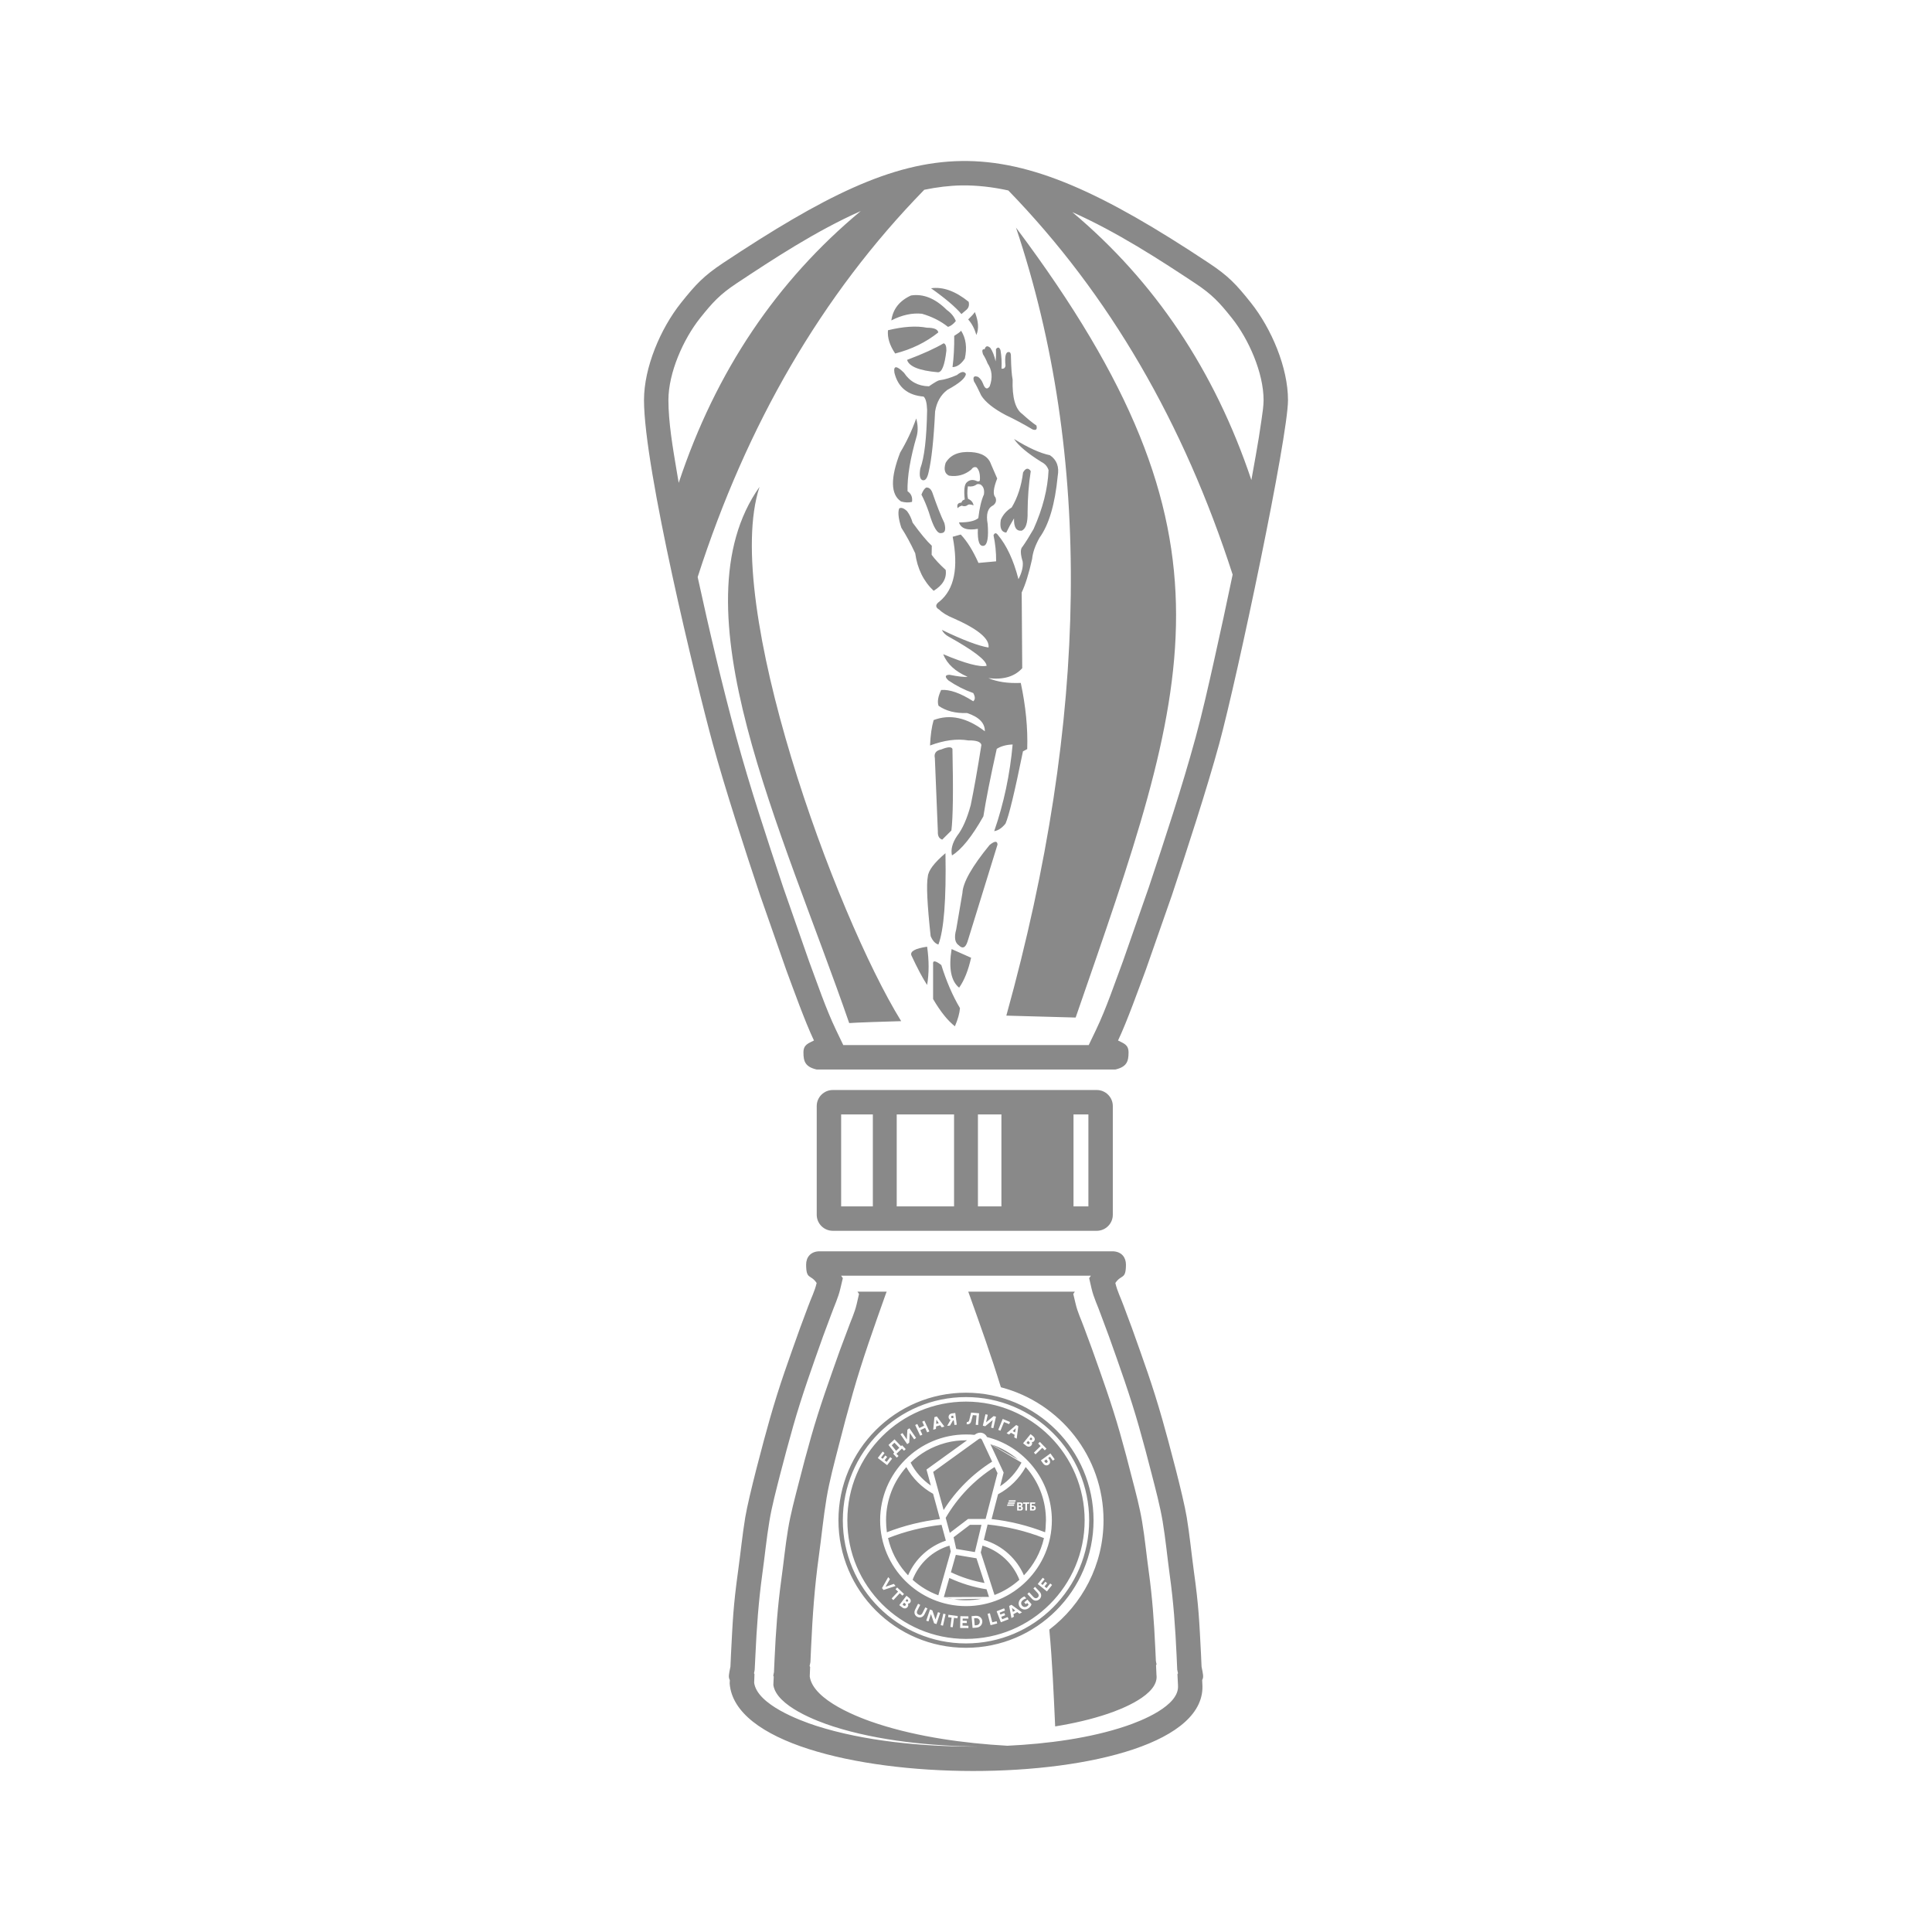 <svg width="600" height="600" viewBox="0 0 600 600" fill="none" xmlns="http://www.w3.org/2000/svg">
<g opacity="0.6">
<g clip-path="url(#clip0_430_2776)">
<path fill-rule="evenodd" clip-rule="evenodd" d="M303.301 145.167C302.634 144.904 302.085 145.143 301.608 145.858C299.582 147.503 297.269 148.123 294.718 147.718C293.383 147.074 293.05 145.763 293.669 143.76C295.124 141.257 297.77 140.136 301.608 140.399C304.922 140.613 306.996 141.877 307.783 144.213C309.047 147.122 309.69 148.6 309.69 148.6C308.474 151.675 308.308 153.654 309.142 154.464C309.523 155.442 309.309 156.252 308.451 156.944C306.734 157.754 306.162 159.686 306.734 162.761C307.044 166.933 306.639 169.174 305.566 169.484C304.159 169.842 303.539 168.077 303.683 164.239C300.393 164.811 298.438 164.144 297.818 162.236C300.75 162.26 302.753 161.807 303.826 160.901C304.183 157.826 304.755 155.37 305.566 153.558C305.78 152.08 305.423 151.055 304.493 150.459C303.969 150.292 303.563 150.268 303.277 150.459C302.538 151.008 301.656 151.198 300.583 151.031C300.345 152.676 300.369 153.964 300.631 154.917C301.608 155.323 302.181 155.99 302.347 156.944C301.37 156.562 300.726 156.562 300.345 156.968C299.844 157.254 299.32 157.301 298.7 157.039C298.175 157.182 297.746 157.445 297.389 157.826C297.103 156.729 297.484 156.133 298.581 156.086C298.724 155.561 299.081 155.251 299.606 155.132C299.296 152.2 299.51 150.435 300.226 149.816C301.132 148.957 302.204 148.838 303.468 149.458C303.897 149.553 304.159 149.482 304.302 149.243C304.445 147.336 304.112 145.977 303.301 145.167ZM1180.08 451.828H1142.13V446.535L1162.18 424.244C1165.16 420.883 1167.21 418.117 1168.33 416.019C1169.48 413.897 1170.02 411.728 1170.02 409.463C1170.02 406.435 1169.12 403.956 1167.28 402.025C1165.45 400.07 1163.01 399.116 1159.96 399.116C1156.29 399.116 1153.45 400.165 1151.43 402.239C1149.4 404.337 1148.4 407.246 1148.4 410.941H1141.01C1141.01 405.625 1142.75 401.309 1146.18 398.019C1149.62 394.729 1154.19 393.084 1159.96 393.084C1165.33 393.084 1169.59 394.491 1172.72 397.328C1175.87 400.141 1177.44 403.908 1177.44 408.605C1177.44 414.303 1173.79 421.097 1166.52 428.988L1151 445.82H1180.08V451.828ZM960.823 451.828H953.409V402.788L938.58 408.247V401.548L959.655 393.657H960.823V451.828ZM1134.33 451.828H1096.38V446.535L1116.43 424.244C1119.41 420.883 1121.46 418.117 1122.58 416.019C1123.7 413.897 1124.27 411.728 1124.27 409.463C1124.27 406.435 1123.37 403.956 1121.53 402.025C1119.7 400.07 1117.26 399.116 1114.21 399.116C1110.54 399.116 1107.7 400.165 1105.68 402.239C1103.63 404.337 1102.63 407.246 1102.63 410.941H1095.26C1095.26 405.625 1096.98 401.309 1100.41 398.019C1103.84 394.729 1108.44 393.084 1114.21 393.084C1119.58 393.084 1123.84 394.491 1126.97 397.328C1130.12 400.141 1131.66 403.908 1131.66 408.605C1131.66 414.303 1128.04 421.097 1120.77 428.988L1105.25 445.82H1134.33V451.828ZM1086.94 427.129C1086.94 435.759 1085.49 442.172 1082.53 446.368C1079.57 450.564 1074.97 452.662 1068.73 452.662C1062.53 452.662 1057.97 450.612 1054.99 446.511C1052.01 442.411 1050.49 436.284 1050.37 428.13V418.284C1050.37 409.773 1051.85 403.431 1054.8 399.283C1057.74 395.159 1062.36 393.084 1068.65 393.084C1074.88 393.084 1079.48 395.087 1082.41 399.068C1085.34 403.074 1086.87 409.225 1086.94 417.569V427.129ZM1079.57 417.02C1079.57 410.798 1078.71 406.244 1076.95 403.384C1075.21 400.547 1072.44 399.116 1068.65 399.116C1064.86 399.116 1062.12 400.547 1060.41 403.384C1058.69 406.221 1057.81 410.583 1057.74 416.472V428.249C1057.74 434.543 1058.64 439.144 1060.48 442.148C1062.29 445.128 1065.03 446.63 1068.73 446.63C1072.35 446.63 1075.07 445.2 1076.83 442.411C1078.6 439.597 1079.5 435.163 1079.57 429.108V417.02ZM1042.81 451.828H1004.86V446.535L1024.91 424.244C1027.89 420.883 1029.94 418.117 1031.06 416.019C1032.2 413.897 1032.75 411.728 1032.75 409.463C1032.75 406.435 1031.84 403.956 1030.01 402.025C1028.17 400.07 1025.74 399.116 1022.69 399.116C1019.02 399.116 1016.18 400.165 1014.15 402.239C1012.13 404.337 1011.1 407.246 1011.1 410.941H1003.74C1003.74 405.625 1005.45 401.309 1008.91 398.019C1012.34 394.729 1016.92 393.084 1022.69 393.084C1028.05 393.084 1032.32 394.491 1035.44 397.328C1038.59 400.141 1040.14 403.908 1040.14 408.605C1040.14 414.303 1036.52 421.097 1029.25 428.988L1013.73 445.82H1042.81V451.828ZM998.444 430.252H979.037V424.22H998.444V430.252ZM928.829 451.828H890.851V446.535L910.925 424.244C913.881 420.883 915.955 418.117 917.076 416.019C918.196 413.897 918.745 411.728 918.745 409.463C918.745 406.435 917.839 403.956 916.003 402.025C914.167 400.07 911.736 399.116 908.684 399.116C905.013 399.116 902.176 400.165 900.173 402.239C898.123 404.337 897.121 407.246 897.121 410.941H889.755C889.755 405.625 891.471 401.309 894.904 398.019C898.337 394.729 902.938 393.084 908.684 393.084C914.072 393.084 918.339 394.491 921.463 397.328C924.586 400.141 926.159 403.908 926.159 408.605C926.159 414.303 922.535 421.097 915.24 428.988L899.744 445.82H928.829V451.828ZM881.434 427.129C881.434 435.759 879.956 442.172 877.024 446.368C874.068 450.564 869.466 452.662 863.22 452.662C857.022 452.662 852.468 450.612 849.488 446.511C846.508 442.411 844.982 436.284 844.863 428.13V418.284C844.863 409.773 846.341 403.431 849.273 399.283C852.23 395.159 856.855 393.084 863.125 393.084C869.371 393.084 873.972 395.087 876.905 399.068C879.837 403.074 881.339 409.225 881.434 417.569V427.129ZM874.068 417.02C874.068 410.798 873.209 406.244 871.445 403.384C869.705 400.547 866.915 399.116 863.125 399.116C859.358 399.116 856.616 400.547 854.9 403.384C853.159 406.221 852.277 410.583 852.23 416.472V428.249C852.23 434.543 853.136 439.144 854.971 442.148C856.759 445.128 859.525 446.63 863.22 446.63C866.844 446.63 869.538 445.2 871.302 442.411C873.066 439.597 873.996 435.163 874.068 429.108V417.02ZM837.305 451.828H799.351V446.535L819.401 424.244C822.381 420.883 824.432 418.117 825.552 416.019C826.673 413.897 827.245 411.728 827.245 409.463C827.245 406.435 826.339 403.956 824.503 402.025C822.667 400.07 820.236 399.116 817.184 399.116C813.513 399.116 810.676 400.165 808.649 402.239C806.599 404.337 805.598 407.246 805.598 410.941H798.231C798.231 405.625 799.947 401.309 803.38 398.019C806.813 394.729 811.415 393.084 817.184 393.084C822.548 393.084 826.816 394.491 829.939 397.328C833.086 400.141 834.635 403.908 834.635 408.605C834.635 414.303 831.012 421.097 823.74 428.988L808.22 445.82H837.305V451.828ZM767.524 451.828H759.848V425.102H730.643V451.828H722.99V393.895H730.643V418.832H759.848V393.895H767.524V451.828ZM711.523 424.745C711.523 430.419 710.593 435.378 708.662 439.621C706.755 443.841 704.061 447.083 700.556 449.3C697.052 451.541 692.975 452.662 688.302 452.662C683.725 452.662 679.696 451.518 676.167 449.277C672.639 447.036 669.897 443.841 667.942 439.693C665.987 435.544 665.01 430.729 664.938 425.269V421.073C664.938 415.518 665.916 410.583 667.847 406.292C669.778 402.025 672.52 398.759 676.072 396.494C679.6 394.229 683.653 393.084 688.231 393.084C692.856 393.084 696.956 394.205 700.485 396.446C704.037 398.687 706.755 401.929 708.662 406.197C710.593 410.464 711.523 415.423 711.523 421.073V424.745ZM703.941 421.002C703.941 414.136 702.559 408.867 699.793 405.195C697.052 401.524 693.189 399.688 688.231 399.688C683.391 399.688 679.576 401.524 676.811 405.195C674.045 408.867 672.615 413.969 672.543 420.477V424.745C672.543 431.396 673.926 436.617 676.739 440.432C679.529 444.222 683.391 446.13 688.302 446.13C693.237 446.13 697.052 444.342 699.745 440.742C702.463 437.166 703.87 432.016 703.941 425.293V421.002ZM648.345 409.439C648.345 406.364 647.201 403.908 644.96 402.096C642.719 400.26 639.572 399.355 635.519 399.355C632.11 399.355 629.273 400.284 626.984 402.168C624.695 404.051 623.551 406.364 623.551 409.129H615.898C615.898 406.03 616.733 403.288 618.425 400.833C620.118 398.401 622.454 396.494 625.482 395.135C628.51 393.752 631.871 393.084 635.519 393.084C642.004 393.084 647.01 394.539 650.61 397.447C654.186 400.356 655.974 404.385 655.974 409.558C655.974 412.252 655.164 414.684 653.519 416.901C651.874 419.095 649.561 420.835 646.629 422.098C653.447 424.387 656.856 428.917 656.856 435.688C656.856 440.885 654.901 445.009 651.039 448.085C647.177 451.136 642.004 452.662 635.519 452.662C631.681 452.662 628.176 451.971 625.029 450.612C621.882 449.253 619.451 447.298 617.686 444.771C615.946 442.244 615.064 439.264 615.064 435.783H622.717C622.717 438.811 623.909 441.338 626.34 443.34C628.748 445.367 631.8 446.368 635.519 446.368C639.691 446.368 643.005 445.414 645.484 443.483C647.964 441.552 649.204 439.001 649.204 435.807C649.204 429.012 645.008 425.579 636.592 425.436H629.44V419.166H636.568C640.43 419.071 643.363 418.212 645.341 416.52C647.344 414.851 648.345 412.491 648.345 409.439ZM605.051 425.102H579.947V445.558H609.104V451.828H572.294V393.895H608.722V400.165H579.947V418.832H605.051V425.102ZM561.876 433.47C561.16 439.597 558.919 444.318 555.105 447.655C551.29 450.993 546.236 452.662 539.918 452.662C533.076 452.662 527.593 450.206 523.469 445.295C519.344 440.384 517.294 433.804 517.294 425.579V420C517.294 414.612 518.224 409.868 520.155 405.791C522.086 401.691 524.804 398.568 528.332 396.374C531.86 394.181 535.961 393.084 540.586 393.084C546.761 393.084 551.696 394.801 555.391 398.234C559.11 401.667 561.28 406.411 561.876 412.515H554.199C553.555 407.866 552.101 404.528 549.884 402.478C547.667 400.38 544.567 399.355 540.586 399.355C535.723 399.355 531.884 401.166 529.119 404.766C526.353 408.366 524.947 413.516 524.947 420.167V425.794C524.947 432.088 526.282 437.094 528.904 440.813C531.527 444.509 535.198 446.368 539.918 446.368C544.162 446.368 547.428 445.414 549.693 443.507C551.958 441.576 553.46 438.238 554.199 433.47H561.876ZM1249.2 305.78H1223.33V316.962H1232.65C1239.47 316.962 1244.88 318.607 1248.86 321.92C1252.87 325.21 1254.85 329.669 1254.85 335.271C1254.85 340.898 1252.87 345.427 1248.91 348.836C1244.93 352.246 1239.66 353.986 1233.08 354.034H1211.29V296.101H1249.2V305.78ZM1223.33 326.569V344.426H1232.84C1235.9 344.426 1238.33 343.568 1240.14 341.899C1241.97 340.23 1242.88 337.989 1242.88 335.176C1242.88 332.553 1242 330.479 1240.26 328.953C1238.54 327.404 1236.16 326.617 1233.13 326.569H1223.33ZM1204.62 305.78H1186.86V354.034H1174.94V305.78H1157.41V296.101H1204.62V305.78ZM1110.07 354.034V296.101H1130.35C1137.39 296.101 1142.73 297.436 1146.35 300.13C1150 302.824 1151.81 306.782 1151.81 311.979C1151.81 314.816 1151.07 317.343 1149.62 319.489C1148.16 321.658 1146.14 323.232 1143.51 324.257C1146.49 324.996 1148.83 326.498 1150.55 328.739C1152.26 331.004 1153.12 333.745 1153.12 337.011C1153.12 342.59 1151.33 346.786 1147.78 349.671C1144.23 352.532 1139.17 353.986 1132.59 354.034H1110.07ZM1121.99 328.858V344.426H1132.21C1135.03 344.426 1137.24 343.758 1138.82 342.423C1140.39 341.088 1141.18 339.253 1141.18 336.892C1141.18 331.6 1138.44 328.93 1132.95 328.858H1121.99ZM1121.99 320.371H1130.83C1136.86 320.275 1139.87 317.868 1139.87 313.171C1139.87 310.548 1139.1 308.665 1137.58 307.521C1136.05 306.353 1133.64 305.78 1130.35 305.78H1121.99V320.371ZM1067.46 296.101H1079.43V354.034H1067.46V315.555L1044.27 354.034H1032.32V296.101H1044.27V334.651L1067.46 296.101ZM1025.31 305.78H999.326V354.034H987.406V296.101H1025.31V305.78ZM964.995 296.101H976.963V354.034H964.995V315.555L941.799 354.034H929.854V296.101H941.799V334.651L964.995 296.101ZM919.841 296.101V354.034H907.873V305.78H892.425L891.471 326.236C891.066 333.125 890.184 338.561 888.825 342.519C887.49 346.476 885.511 349.385 882.912 351.244C880.314 353.08 876.762 354.01 872.256 354.034H869.133V344.426L871.135 344.211C874.115 343.83 876.261 342.09 877.572 339.014C878.836 335.963 879.67 330.503 880.004 322.659L881.005 296.101H919.841ZM830.129 296.101H842.074V354.034H830.129V315.555L806.909 354.034H794.988V296.101H806.909V334.651L830.129 296.101ZM832.394 280.939C832.394 284.443 831.131 287.256 828.604 289.426C826.053 291.595 822.739 292.668 818.638 292.668C814.514 292.668 811.176 291.595 808.649 289.473C806.122 287.328 804.858 284.491 804.858 280.939H813.012C813.012 282.584 813.513 283.871 814.514 284.801C815.515 285.707 816.874 286.16 818.638 286.16C820.355 286.16 821.69 285.707 822.691 284.801C823.669 283.871 824.145 282.584 824.145 280.939H832.394ZM786.692 326.379C786.692 332.077 785.667 337.083 783.664 341.398C781.638 345.689 778.753 349.003 775.01 351.34C771.243 353.676 766.928 354.844 762.089 354.844C757.273 354.844 753.005 353.7 749.238 351.387C745.472 349.075 742.539 345.785 740.465 341.494C738.415 337.202 737.366 332.267 737.342 326.689V323.828C737.342 318.13 738.367 313.099 740.417 308.76C742.468 304.421 745.376 301.084 749.119 298.771C752.886 296.435 757.177 295.267 761.993 295.267C766.833 295.267 771.124 296.435 774.891 298.771C778.634 301.084 781.542 304.421 783.593 308.76C785.643 313.099 786.692 318.106 786.692 323.78V326.379ZM774.581 323.756C774.581 317.653 773.484 313.052 771.315 309.881C769.145 306.71 766.046 305.137 761.993 305.137C757.988 305.137 754.913 306.71 752.719 309.833C750.55 312.956 749.453 317.534 749.429 323.565V326.379C749.429 332.291 750.502 336.916 752.695 340.158C754.865 343.448 757.988 345.07 762.089 345.07C766.094 345.07 769.169 343.496 771.315 340.349C773.46 337.202 774.557 332.625 774.581 326.593V323.756ZM728.688 354.034H716.744V329.168H693.475V354.034H681.531V296.101H693.475V319.56H716.744V296.101H728.688V354.034ZM659.217 296.101H671.185V354.034H659.217V315.555L635.996 354.034H624.076V296.101H635.996V334.651L659.217 296.101ZM617.281 368.29H606.267V354.034H571.316V368.243H560.016L559.396 344.426H563.783C566.143 342.471 567.955 339.562 569.242 335.772C570.53 331.957 571.388 327.261 571.865 321.634L573.534 296.101H611.464V344.426H618.235L617.281 368.29ZM577.467 344.426H599.544V305.78H584.858L583.857 321.014C583.07 331.218 580.924 339.014 577.467 344.426ZM552.578 328.858H529.667V344.426H556.559V354.034H517.723V296.101H556.464V305.78H529.667V319.56H552.578V328.858ZM932.334 219.144H941.632C948.45 219.144 953.862 220.813 957.843 224.103C961.825 227.417 963.827 231.875 963.827 237.477C963.827 243.104 961.848 247.609 957.891 251.019C953.91 254.428 948.641 256.168 942.061 256.24H920.294V198.283H932.334V219.144ZM980.754 256.24H968.81V198.283H980.754V256.24ZM932.334 228.775V246.608H941.822C944.874 246.608 947.33 245.774 949.118 244.105C950.953 242.436 951.859 240.195 951.859 237.382C951.859 234.736 950.977 232.661 949.237 231.136C947.496 229.61 945.136 228.823 942.108 228.775H932.334ZM909.757 256.24H897.813V231.374H874.521V256.24H862.6V198.283H874.521V221.766H897.813V198.283H909.757V256.24ZM853.898 228.585C853.898 234.283 852.873 239.289 850.871 243.58C848.844 247.896 845.96 251.209 842.217 253.546C838.45 255.882 834.158 257.05 829.295 257.05C824.503 257.05 820.212 255.882 816.445 253.57C812.678 251.281 809.746 247.967 807.695 243.676C805.621 239.408 804.572 234.473 804.549 228.895V226.034C804.549 220.312 805.574 215.282 807.648 210.943C809.698 206.604 812.607 203.29 816.35 200.954C820.116 198.641 824.408 197.473 829.223 197.473C834.063 197.473 838.331 198.641 842.097 200.954C845.84 203.29 848.749 206.604 850.799 210.943C852.873 215.282 853.898 220.312 853.898 225.986V228.585ZM841.787 225.938C841.787 219.859 840.715 215.234 838.545 212.063C836.352 208.916 833.253 207.343 829.223 207.343C825.218 207.343 822.143 208.892 819.95 212.016C817.78 215.139 816.66 219.716 816.636 225.748V228.585C816.636 234.497 817.732 239.098 819.926 242.365C822.095 245.631 825.218 247.276 829.295 247.276C833.3 247.276 836.376 245.678 838.545 242.531C840.691 239.408 841.764 234.807 841.787 228.775V225.938ZM783.998 198.283H795.966V256.24H783.998V217.761L760.801 256.24H748.881V198.283H760.801V236.857L783.998 198.283ZM738.796 256.24H726.828V207.986H703.632V256.24H691.687V198.283H738.796V256.24ZM635.805 198.283L650.705 240.314L665.51 198.283H681.174V256.24H669.206V240.386L670.398 213.041L654.758 256.24H646.557L630.966 213.088L632.158 240.386V256.24H620.213V198.283H635.805ZM609.223 231.04H586.312V246.608H613.204V256.24H574.392V198.283H613.133V207.986H586.312V221.766H609.223V231.04ZM563.926 198.283V256.24H551.958V234.211C548.334 234.998 544.544 235.355 540.586 235.355C533.219 235.355 527.664 233.758 523.85 230.563C520.035 227.345 518.081 222.72 517.985 216.641V198.283H529.953V216.402C529.977 219.716 530.788 222.1 532.361 223.554C533.958 225.009 536.676 225.748 540.586 225.748C544.544 225.748 548.334 225.366 551.958 224.603V198.283H563.926ZM271.069 346.095V374.656H261.223V346.095H271.069ZM278.483 374.656V346.095H296.292V374.656H278.483ZM279.866 317.128C265.538 317.534 263.726 317.724 263.726 317.724C242.913 257.551 209.345 188.628 235.88 151.198C223.96 187.341 259.458 284.085 279.866 317.128ZM312.527 315.412C326.879 315.817 334.055 316.008 334.055 316.008C369.625 213.136 387.816 167.195 315.531 70.689C339.205 141.304 338.204 222.887 312.527 315.412ZM303.706 374.656V346.095H311.002V374.656H303.706ZM333.388 346.095V374.656H338.013V346.095H333.388ZM258.624 338.513H340.612C343.353 338.513 345.594 340.754 345.594 343.496V377.254C345.594 379.996 343.353 382.237 340.612 382.237H258.624C255.882 382.237 253.641 379.996 253.641 377.254V343.496C253.641 340.754 255.882 338.513 258.624 338.513ZM299.987 432.517C278.125 432.517 260.388 450.254 260.388 472.14C260.388 494.002 278.125 511.739 299.987 511.739C321.873 511.739 339.61 494.002 339.61 472.14C339.61 450.254 321.873 432.517 299.987 432.517ZM299.987 435.282C279.651 435.282 263.154 451.78 263.154 472.14C263.154 492.476 279.651 508.973 299.987 508.973C320.347 508.973 336.845 492.476 336.845 472.14C336.845 451.78 320.347 435.282 299.987 435.282ZM299.987 433.876C278.865 433.876 261.747 450.993 261.747 472.14C261.747 493.262 278.865 510.38 299.987 510.38C321.134 510.38 338.251 493.262 338.251 472.14C338.251 450.993 321.134 433.876 299.987 433.876ZM296.197 447.584H296.22H296.197ZM295.458 447.703C295.505 447.703 295.577 447.679 295.624 447.679C295.577 447.679 295.505 447.703 295.458 447.703ZM294.742 447.846C294.862 447.822 294.957 447.799 295.052 447.799C294.957 447.799 294.862 447.822 294.742 447.846ZM294.075 448.013C294.218 447.965 294.337 447.942 294.48 447.918C294.337 447.942 294.218 447.965 294.075 448.013ZM275.861 489.806H275.837L273.93 493.167V493.215L274.382 493.763H274.43L278.102 492.547V492.5L277.601 491.904H277.553L275.002 492.786L276.361 490.449V490.402L275.861 489.806ZM278.65 493.024H278.602L278.125 493.525V493.549L278.912 494.288L276.91 496.409L276.933 496.433L277.41 496.91H277.458L279.437 494.788L280.223 495.527H280.271L280.724 495.051V495.003L278.65 493.024ZM280.772 497.721L281.106 497.983C281.32 498.126 281.392 498.317 281.225 498.555C281.058 498.793 280.843 498.746 280.629 498.603L280.295 498.341L280.772 497.721ZM281.63 496.6L281.845 496.767C282.059 496.934 282.083 497.125 281.964 497.268C281.845 497.458 281.654 497.482 281.415 497.292L281.225 497.148L281.63 496.6ZM281.511 495.575L281.487 495.599L279.294 498.46V498.507L280.223 499.223C280.772 499.628 281.415 499.628 281.868 499.056C282.107 498.746 282.131 498.293 281.964 498.007C282.202 498.054 282.464 497.959 282.655 497.697C283.037 497.22 282.822 496.576 282.274 496.171L281.511 495.575ZM285.158 498.078H285.111L284.205 499.89C283.728 500.844 284.086 501.726 284.896 502.131C285.683 502.536 286.613 502.298 287.113 501.344L288.019 499.533L287.995 499.509L287.399 499.199L287.352 499.223L286.493 500.915C286.184 501.559 285.683 501.678 285.23 501.44C284.777 501.225 284.586 500.748 284.92 500.105L285.778 498.412L285.754 498.388L285.158 498.078ZM288.83 499.842L288.806 499.866L287.662 503.275V503.323L288.329 503.538L288.353 503.514L289.116 501.273L290.093 504.11L290.117 504.134L290.809 504.372L290.832 504.348L291.977 500.939L291.953 500.891L291.309 500.677L291.285 500.701L290.523 502.942L289.545 500.105L289.497 500.081L288.83 499.842ZM292.978 501.13L292.954 501.154L292.144 504.682L292.168 504.706L292.835 504.873L292.859 504.849L293.669 501.321L293.646 501.297L292.978 501.13ZM294.575 501.487L294.528 501.511L294.456 502.203L294.48 502.227L295.529 502.37L295.171 505.23L295.195 505.278L295.863 505.35L295.887 505.326L296.268 502.441L297.317 502.584L297.365 502.56L297.436 501.893L297.412 501.869L294.575 501.487ZM298.271 501.917L298.247 501.94L298.175 505.54L298.199 505.588L300.726 505.612L300.75 505.588V504.92L300.726 504.897L298.914 504.849L298.938 504.038L300.226 504.062L300.249 504.038V503.371L300.226 503.347L298.962 503.323V502.656L300.726 502.679L300.75 502.656V501.988L300.726 501.964L298.271 501.917ZM302.514 502.584L303.039 502.536C303.73 502.489 304.231 502.894 304.279 503.538C304.326 504.181 303.897 504.682 303.23 504.73L302.705 504.777L302.514 502.584ZM301.751 501.917L301.728 501.94L302.038 505.54L302.061 505.564L303.277 505.469C304.398 505.373 305.137 504.491 305.065 503.466C304.994 502.465 304.112 501.726 302.991 501.797L301.751 501.917ZM306.734 501.178L306.71 501.201L307.616 504.706H307.664L309.69 504.181V504.158L309.523 503.49H309.5L308.165 503.824L307.425 501.011H307.402L306.734 501.178ZM309.523 500.391V500.415L310.811 503.776L310.859 503.8L313.195 502.894L313.219 502.846L312.957 502.227L312.933 502.203L311.24 502.87L310.954 502.107L312.146 501.63L312.17 501.607L311.908 500.963H311.884L310.692 501.416L310.453 500.82L312.098 500.176V500.152L311.86 499.509L311.812 499.485L309.523 500.391ZM314.268 499.342L315.317 500.176L314.554 500.582L314.268 499.342ZM313.409 498.746V498.77L314.101 502.465L314.125 502.489L314.888 502.083V502.06L314.721 501.297L315.937 500.653L316.58 501.154H316.604L317.367 500.748V500.725L314.125 498.388H314.101L313.409 498.746ZM318.726 496.386L318.178 495.766C317.772 495.909 317.415 496.147 317.057 496.457C316.199 497.22 316.127 498.436 316.819 499.223C317.534 500.009 318.75 500.057 319.584 499.318C319.942 499.008 320.204 498.65 320.347 498.221L319.084 496.791H319.036L318.106 497.625V497.673L318.559 498.174H318.583L319.012 497.816L319.441 498.317C319.393 498.436 319.227 498.627 319.084 498.746C318.535 499.223 317.844 499.151 317.439 498.674C317.009 498.197 317.009 497.506 317.558 497.029C317.891 496.743 318.273 496.505 318.726 496.409V496.386ZM319.084 494.979V495.027L320.466 496.505C321.181 497.292 322.159 497.244 322.803 496.648C323.47 496.052 323.566 495.098 322.85 494.311L321.468 492.833L321.444 492.809L320.943 493.286V493.31L322.23 494.717C322.707 495.241 322.66 495.766 322.302 496.099C321.921 496.433 321.396 496.457 320.919 495.933L319.632 494.526H319.584L319.084 494.979ZM322.302 491.904V491.951L325.115 494.216H325.139L326.712 492.261V492.213L326.188 491.784H326.14L325.02 493.191L324.376 492.69L325.187 491.689V491.665L324.662 491.236H324.615L323.804 492.237L323.303 491.832L324.4 490.449V490.425L323.875 489.996H323.828L322.302 491.904ZM272.618 452.781V452.805L275.479 454.998H275.527L277.053 452.996L277.029 452.972L276.504 452.543H276.457L275.36 453.997L274.716 453.496L275.503 452.471V452.447L274.955 452.018L274.907 452.042L274.144 453.043L273.62 452.662L274.692 451.255L274.669 451.232L274.144 450.802L274.096 450.826L272.618 452.781ZM276.933 448.848L277.768 448.037L279.294 449.61L278.292 450.564C278.221 450.469 278.173 450.421 278.149 450.373L276.933 448.848ZM275.956 448.728V448.776L277.529 450.779C277.601 450.922 277.672 451.017 277.696 451.136L277.386 451.446V451.47L278.483 452.662H278.531L279.031 452.185V452.138L278.388 451.494L280.104 449.849L280.724 450.516H280.772L281.249 450.063L281.272 450.016L280.152 448.848H280.104L279.818 449.11L277.816 447.012H277.792L275.956 448.728ZM279.675 445.438V445.486L281.725 448.466H281.773L282.345 448.061L282.369 448.013L282.536 445.009L283.871 446.964L283.919 446.988L284.467 446.583L284.491 446.559L282.441 443.579H282.393L281.821 443.984L281.797 444.032L281.63 447.036L280.271 445.057H280.247L279.675 445.438ZM284.252 442.53L284.229 442.577L285.778 445.844H285.826L286.422 445.558L286.446 445.534L285.802 444.151L287.304 443.436L287.948 444.818H287.995L288.615 444.532V444.509L287.09 441.242L287.042 441.219L286.422 441.505V441.552L286.994 442.768L285.492 443.483L284.896 442.268L284.872 442.244L284.252 442.53ZM290.809 440.909L291.548 441.981L290.737 442.196L290.809 440.909ZM290.213 440.098L290.189 440.122L289.831 443.984L289.855 444.008L290.642 443.769L290.666 443.746L290.713 442.983L291.977 442.625L292.43 443.245L292.454 443.269L293.24 443.054L293.264 443.007L290.952 439.907H290.904L290.213 440.098ZM296.03 439.645L296.125 440.36L295.863 440.384C295.577 440.432 295.41 440.336 295.386 440.098C295.338 439.836 295.481 439.717 295.767 439.669L296.03 439.645ZM296.65 438.811L295.624 438.954C294.909 439.049 294.528 439.597 294.599 440.193C294.647 440.599 294.862 440.861 295.195 440.98L294.17 442.792L294.194 442.816L295.028 442.72L295.052 442.697L295.958 441.123L296.22 441.099L296.411 442.506L296.435 442.53L297.103 442.458L297.126 442.411L296.673 438.834L296.65 438.811ZM301.632 438.691L301.585 438.715L300.965 441.171C300.846 441.505 300.607 441.648 300.273 441.6L300.249 441.624L300.202 442.268L300.226 442.315C300.893 442.387 301.394 442.148 301.608 441.409L302.133 439.478L303.277 439.574L303.015 442.458L303.039 442.482L303.706 442.554L303.754 442.53L304.064 438.93L304.04 438.906L301.632 438.691ZM306.067 439.216H306.043L305.232 442.744L305.256 442.768L305.947 442.935L305.995 442.911L308.308 441.004L307.783 443.34L307.807 443.364L308.451 443.531L308.498 443.507L309.309 439.979L309.285 439.955L308.594 439.788L308.546 439.812L306.233 441.719L306.758 439.383L306.734 439.359L306.067 439.216ZM311.431 440.67L311.383 440.694L310.024 444.032V444.056L310.668 444.318H310.692L311.812 441.624L313.386 442.268H313.409L313.672 441.624L313.648 441.6L311.431 440.67ZM315.46 443.555L315.245 444.842L314.506 444.437L315.46 443.555ZM315.603 442.554L315.555 442.577L312.623 445.081V445.105L313.338 445.486H313.386L313.958 444.961L315.102 445.581L314.983 446.368V446.392L315.698 446.773H315.746L316.246 442.935V442.911L315.603 442.554ZM319.25 447.489L319.584 447.751C319.799 447.918 319.87 448.132 319.68 448.347C319.513 448.561 319.298 448.538 319.084 448.371L318.774 448.108L319.25 447.489ZM320.156 446.392L320.347 446.559C320.585 446.75 320.609 446.94 320.466 447.083C320.323 447.25 320.156 447.274 319.918 447.107L319.727 446.94L320.156 446.392ZM320.061 445.391H320.037L317.748 448.204V448.228L318.678 448.967C319.203 449.396 319.846 449.42 320.323 448.848C320.562 448.561 320.609 448.132 320.442 447.822C320.681 447.87 320.943 447.799 321.134 447.536C321.539 447.059 321.348 446.416 320.824 445.987L320.061 445.391ZM322.97 447.822L322.946 447.799L322.445 448.275V448.323L323.184 449.086L321.11 451.112V451.136L321.563 451.637H321.611L323.709 449.61L324.448 450.397H324.471L324.972 449.92V449.873L322.97 447.822ZM324.948 453.21L325.211 453.568C325.401 453.83 325.425 454.045 325.187 454.212C324.924 454.402 324.734 454.307 324.543 454.069L324.281 453.711L324.948 453.21ZM326.236 451.398H326.188L323.279 453.52V453.568L323.995 454.545C324.424 455.094 325.067 455.284 325.664 454.855C326.236 454.402 326.236 453.759 325.83 453.187L325.52 452.781L326.069 452.4L326.951 453.592L326.975 453.616L327.523 453.21V453.163L326.236 451.398ZM317.224 467.753V467.777C317.319 467.801 317.415 467.872 317.462 467.92C317.605 468.039 317.677 468.206 317.677 468.397C317.677 468.754 317.486 468.993 317.176 469.088C317.081 469.112 316.986 469.112 316.819 469.112H315.889V466.585H316.699C316.866 466.585 316.986 466.585 317.081 466.609C317.391 466.704 317.582 466.895 317.582 467.205C317.582 467.395 317.51 467.539 317.415 467.634C317.367 467.682 317.319 467.729 317.224 467.753ZM316.413 468.039V468.707H316.747C316.866 468.707 316.962 468.683 317.033 468.635C317.105 468.564 317.129 468.468 317.129 468.373C317.129 468.278 317.105 468.206 317.057 468.135C316.986 468.063 316.89 468.039 316.747 468.039H316.413ZM316.39 467.586H316.676C316.771 467.586 316.819 467.586 316.866 467.586C316.986 467.539 317.057 467.443 317.057 467.3C317.057 467.133 316.986 467.038 316.866 467.014C316.819 466.99 316.771 466.99 316.676 466.99H316.39V467.586ZM318.44 469.112V467.014H317.701V466.585H319.727L319.584 467.014H318.94V469.112H318.44ZM319.894 469.112V466.585H321.539L321.396 467.014H320.395V467.562H320.8C321.134 467.562 321.301 467.634 321.42 467.753C321.515 467.825 321.682 467.991 321.682 468.349C321.682 468.683 321.515 468.874 321.372 468.969C321.229 469.088 321.062 469.112 320.705 469.112H319.894ZM320.395 468.683H320.776C320.919 468.683 321.015 468.659 321.086 468.587C321.11 468.54 321.158 468.468 321.158 468.325C321.158 468.206 321.11 468.111 321.015 468.039C320.967 468.015 320.895 467.991 320.776 467.991H320.395V468.683ZM315.46 465.941H313.338L313.195 466.37H315.317L315.46 465.941ZM315.245 466.585H313.1L312.957 466.99H315.078L315.245 466.585ZM315.007 467.205H312.885L312.718 467.634H314.864L315.007 467.205ZM317.987 489.233C316.914 486.754 315.317 484.513 313.314 482.653C311.097 480.603 308.427 479.077 305.542 478.243L306.71 473.451C312.718 474.047 318.607 475.477 324.209 477.671C323.208 482.105 321.015 486.063 317.987 489.233ZM293.121 496.004L294.814 490.044C298.485 491.761 302.371 492.929 306.377 493.572L307.139 495.933L293.121 496.004ZM306.734 496.052C306.281 496.171 305.828 496.29 305.351 496.386L306.734 496.052ZM304.827 496.505C303.253 496.815 301.632 496.982 300.011 496.982C298.724 496.982 297.484 496.886 296.268 496.696L304.827 496.505ZM296.197 496.672C295.815 496.624 295.458 496.552 295.1 496.481H295.076H295.052H295.028V496.457H295.005H294.981H294.957H294.933H294.909V496.433H294.885H294.862C294.289 496.314 293.693 496.171 293.121 496.004L296.197 496.672ZM275.789 477.671C281.106 475.573 286.684 474.19 292.406 473.546L293.741 478.457C288.472 480.246 284.205 484.155 282.011 489.233C279.365 486.468 277.339 483.059 276.218 479.292L275.789 477.671ZM276.027 478.672L275.98 478.434V478.457V478.434L276.027 478.672ZM275.789 477.695V477.671V477.695ZM281.463 455.618C283.394 459.099 286.303 461.984 289.783 463.915L291.929 471.758C286.255 472.426 280.724 473.809 275.431 475.859C275.265 474.643 275.169 473.403 275.169 472.14C275.169 465.798 277.553 460.005 281.463 455.618ZM300.321 447.298L287.733 456.381L289.092 461.364C286.446 459.552 284.252 457.096 282.798 454.235C285.731 451.398 289.354 449.3 293.407 448.18H293.431H293.455V448.156H293.479H293.503H293.526H293.55V448.132H293.574H293.598H293.622L293.646 448.108H293.669H293.693H293.717V448.085H293.741H293.765H293.789H293.813V448.061H293.836H293.86H293.884H293.908V448.037C295.863 447.536 297.889 447.298 300.011 447.298C300.106 447.298 300.226 447.298 300.321 447.298ZM304.541 446.75C304.684 446.797 304.851 446.94 304.946 447.131L308.117 453.926C302.038 457.74 296.864 462.913 293.05 468.969L289.807 457.12L303.945 446.916C304.112 446.821 304.326 446.702 304.541 446.75ZM307.569 448.466L307.64 448.49L307.569 448.466ZM307.926 448.585C310.93 449.61 313.743 451.208 316.175 453.282L307.926 448.585ZM316.509 453.568L316.819 453.854L316.509 453.568ZM317.129 454.164L317.224 454.235C315.674 457.192 313.386 459.743 310.596 461.578L311.693 457.335L307.569 448.466L317.129 454.164ZM300.631 471.734L294.957 476.05L293.693 471.377C297.412 464.988 302.634 459.552 308.88 455.594L309.786 457.502L306.09 471.734H300.631ZM302.753 482.01L296.959 481.032L296.149 477.409L301.227 473.546H304.803L302.753 482.01ZM304.588 482.129L305.113 480.007C310.31 481.557 314.601 485.538 316.58 490.616C314.339 492.619 311.741 494.24 308.856 495.337L304.588 482.129ZM296.84 482.868L303.253 483.941L305.757 491.617C302.133 490.974 298.628 489.853 295.314 488.28L296.84 482.868ZM294.862 480.007L295.267 481.795L291.405 495.432C288.425 494.335 285.731 492.69 283.418 490.616C285.397 485.49 289.593 481.604 294.862 480.007ZM324.829 472.14C324.829 472.497 324.829 472.855 324.805 473.236L324.829 472.14ZM324.805 473.26L324.781 473.809V473.713V473.809L324.805 473.26ZM324.781 473.856L324.758 474.19L324.781 473.856ZM324.734 474.405L324.71 474.667L324.734 474.405ZM324.71 474.691C324.662 475.096 324.615 475.477 324.567 475.859C319.227 473.785 313.648 472.402 307.95 471.758L309.953 464.058C313.576 462.127 316.556 459.17 318.535 455.594C318.821 455.928 319.107 456.262 319.393 456.596C322.946 461.054 324.829 466.418 324.829 472.14L324.71 474.691ZM320.8 455.475C317.176 450.945 312.146 447.703 306.543 446.297C306.21 445.629 305.637 445.152 304.97 444.985C304.302 444.818 303.563 444.985 302.92 445.414L302.657 445.605C301.775 445.51 300.893 445.486 300.011 445.486C285.301 445.486 273.334 457.43 273.334 472.14C273.334 486.826 285.301 498.793 300.011 498.793C314.697 498.793 326.665 486.826 326.665 472.14C326.665 466.084 324.591 460.172 320.8 455.475ZM327.69 536.152C333.388 535.222 338.919 533.958 343.997 532.242C348.264 530.811 359.66 526.425 359.183 520.417L359.159 520.298L359.016 517.127L359.183 516.865C359.136 516.674 359.112 516.507 359.064 516.34L358.969 515.816L358.778 511.739C358.397 503.514 357.872 496.171 356.752 488.018C356.036 482.892 355.56 477.718 354.701 472.617C353.962 468.135 352.699 463.414 351.554 459.027C350.362 454.283 349.099 449.539 347.764 444.842C345.237 435.974 342.185 427.486 339.086 418.808C338.323 416.639 337.465 414.541 336.702 412.371C335.772 409.773 334.675 407.627 334.032 404.862L333.316 401.858L333.793 401.143H300.702L301.108 402.263C304.517 411.799 307.878 421.192 310.835 430.824C329.168 435.616 342.709 452.281 342.709 472.14C342.709 485.967 336.106 498.293 325.878 506.089C326.808 516.126 327.237 526.162 327.69 536.152ZM240.147 520.417L240.291 520.679L240.171 523.278C241.101 529.81 253.713 534.554 258.791 536.175C272.761 540.657 289.378 542.279 304.183 542.422C303.492 542.422 302.824 542.422 302.157 542.422C286.422 542.398 268.47 540.777 253.451 535.961C248.206 534.268 235.165 529.357 234.211 522.61L234.307 519.916L234.164 519.63C234.211 519.463 234.235 519.272 234.283 519.082L234.378 518.533L234.593 514.171C234.998 505.421 235.546 497.578 236.738 488.852C237.501 483.416 238.026 477.885 238.932 472.474C239.718 467.682 241.077 462.651 242.269 457.931C243.581 452.9 244.916 447.846 246.346 442.84C249.04 433.375 252.306 424.292 255.596 415.042C256.407 412.753 257.337 410.488 258.147 408.199C259.148 405.41 260.293 403.121 260.984 400.165L261.747 396.947L261.223 396.184H338.776L338.251 396.947L338.99 400.165C339.682 403.121 340.874 405.41 341.851 408.199C342.662 410.488 343.592 412.753 344.402 415.042C347.692 424.292 350.958 433.375 353.652 442.84C355.083 447.846 356.418 452.9 357.705 457.931C358.921 462.651 360.256 467.682 361.067 472.45C361.973 477.885 362.497 483.416 363.236 488.876C364.452 497.578 365 505.421 365.406 514.171L365.596 518.533L365.716 519.082C365.763 519.272 365.787 519.463 365.835 519.63L365.668 519.94L365.835 523.302V523.445C366.335 529.834 354.201 534.53 349.647 536.056C338.49 539.823 325.282 541.563 312.861 542.159C299.248 541.397 285.111 539.394 272.761 535.413C266.944 533.553 252.545 528.141 251.472 520.655L251.591 517.699L251.424 517.389C251.472 517.175 251.519 516.984 251.567 516.769L251.686 516.149L251.901 511.357C252.354 501.678 252.95 493.024 254.285 483.369C255.119 477.361 255.692 471.258 256.693 465.25C257.575 459.981 259.077 454.402 260.412 449.205C261.819 443.626 263.32 438.048 264.894 432.517C267.874 422.051 271.474 412.038 275.098 401.81L275.36 401.143H266.301L266.777 401.858L266.062 404.957C265.395 407.818 264.274 410.035 263.32 412.729C262.534 414.946 261.628 417.116 260.841 419.333C257.67 428.273 254.499 437.046 251.901 446.201C250.518 451.041 249.231 455.904 247.991 460.792C246.823 465.345 245.512 470.209 244.749 474.834C243.867 480.079 243.366 485.395 242.627 490.664C241.483 499.103 240.934 506.661 240.553 515.124L240.362 519.344L240.243 519.869C240.219 520.059 240.171 520.226 240.147 520.417ZM226.844 517.604C226.368 519.964 226.129 520.822 226.654 521.752L226.606 522.849C229.443 558.943 376.277 559.158 373.392 522.849L373.345 521.752C373.869 520.822 373.631 519.988 373.154 517.604L372.987 513.837C372.439 503.371 372.319 499.08 370.746 487.827C369.983 482.153 369.435 476.526 368.553 471.21C367.456 464.582 362.902 447.584 360.948 440.742C357.872 429.942 355.154 422.623 351.554 412.491C350.672 410.011 349.886 408.152 349.003 405.648C348.074 403.074 347.001 401.071 346.381 398.449C348.264 395.635 349.671 397.543 349.671 392.703C349.671 390.581 348.384 388.674 345.57 388.602H254.428C251.615 388.674 250.351 390.581 250.351 392.703C250.351 397.543 251.734 395.635 253.617 398.449C252.998 401.095 251.925 403.074 250.995 405.648C250.113 408.128 249.326 410.011 248.444 412.491C244.844 422.623 242.126 429.942 239.051 440.742C237.096 447.584 232.566 464.582 231.446 471.21C230.564 476.526 230.015 482.153 229.229 487.827C227.679 499.08 227.56 503.371 227.011 513.837L226.844 517.604ZM221.361 230.993C225.104 244.725 231.493 264.369 236.071 278.078L244.129 301.108C246.322 306.996 250.041 317.415 252.783 323.136C251.186 323.995 249.517 324.328 249.517 326.832C249.517 329.597 250.041 331.314 253.617 332.148H346.381C349.957 331.314 350.482 329.597 350.482 326.832C350.482 324.328 348.813 323.995 347.215 323.136C349.957 317.415 353.676 306.972 355.869 301.108L363.928 278.078C368.505 264.369 374.894 244.725 378.637 230.993C384.359 209.918 399.998 135.702 399.998 124.258C399.998 114.15 394.873 102.063 388.483 94.029C383.93 88.307 381.498 85.708 375.443 81.703C309.905 38.17 286.303 40.721 224.556 81.679C218.5 85.708 216.069 88.331 211.515 94.029C205.102 102.063 200 114.15 200 124.258C200 145.548 216.235 212.182 221.361 230.993ZM261.89 324.567H338.108L340.373 319.846C343.592 313.123 346.143 305.47 348.741 298.533L356.752 275.622C361.853 260.293 367.051 244.629 371.318 228.99C373.44 221.218 375.228 213.231 376.992 205.364C378.995 196.4 380.95 187.436 382.809 178.448C367.671 131.53 344.593 91.549 313.147 59.15C308.284 58.077 303.444 57.529 298.676 57.577C294.838 57.648 290.952 58.125 287.042 58.935C255.191 91.549 231.899 131.864 216.665 179.211C220.288 195.804 224.222 212.612 228.68 228.99C232.948 244.629 238.145 260.293 243.247 275.622L251.257 298.533C253.856 305.47 256.407 313.123 259.625 319.846L261.89 324.567ZM388.626 149.076C389.103 146.549 389.556 144.022 389.985 141.495C390.653 137.752 391.273 133.985 391.797 130.219C392.059 128.383 392.417 126.118 392.417 124.258C392.417 115.795 387.792 105.305 382.547 98.749C378.709 93.933 376.42 91.454 371.247 88.021C360.137 80.654 346.882 72.048 333.006 65.873C358.492 87.258 377.159 114.889 388.626 149.076ZM267.326 65.539C253.355 71.738 239.981 80.559 228.752 87.997C223.578 91.43 221.29 93.933 217.451 98.749C212.206 105.305 207.581 115.795 207.581 124.258C207.581 131.148 208.964 139.206 210.108 146.001C210.323 147.336 210.538 148.647 210.776 149.959C222.315 115.175 241.316 87.163 267.326 65.539ZM286.327 97.438C283.275 97.128 280.104 97.819 276.814 99.512C277.315 95.96 279.365 93.385 282.917 91.764C286.732 91.168 290.451 92.67 294.027 96.246C295.386 97.199 296.316 98.344 296.84 99.703C296.077 100.656 295.243 101.276 294.409 101.515C292.144 99.703 289.45 98.344 286.327 97.438ZM300.202 96.15C299.129 97.056 298.581 97.533 298.581 97.533C296.673 95.292 293.526 92.622 289.14 89.523C292.811 88.998 296.697 90.381 300.822 93.719C301.06 94.72 300.869 95.531 300.202 96.15ZM275.765 102.564C275.551 104.876 276.314 107.284 278.006 109.787C283.108 108.476 287.566 106.307 291.405 103.231C291.214 102.254 290.046 101.777 287.876 101.777C284.586 101.133 280.557 101.395 275.765 102.564ZM302.753 96.913C303.897 99.822 304.04 102.206 303.206 104.042C302.681 102.134 301.847 100.513 300.679 99.202C301.656 98.272 302.347 97.509 302.753 96.913ZM299.63 111.361C298.461 113.101 297.198 113.983 295.815 114.007C296.197 111.051 296.387 107.808 296.34 104.304C297.46 103.613 298.175 103.088 298.485 102.707C300.011 105.138 300.369 108.023 299.63 111.361ZM291.238 115.604C285.516 115.104 282.321 113.84 281.702 111.766C286.684 109.883 290.451 108.166 293.05 106.616C293.646 106.76 293.932 107.522 293.908 108.881C293.383 113.459 292.501 115.7 291.238 115.604ZM304.732 122.828C303.754 120.706 302.991 119.252 302.467 118.418C302.061 117.035 302.491 116.582 303.778 117.059C304.398 117.512 304.898 118.179 305.256 119.061C305.876 120.778 306.567 121.088 307.354 119.991C308.331 117.321 308.117 114.937 306.686 112.815C306.329 111.861 305.852 110.932 305.256 109.978C304.898 108.834 305.065 108.333 305.78 108.476C306.09 107.403 306.686 107.26 307.569 108.047C308.284 109.12 308.808 110.502 309.19 112.219C309.333 110.884 309.357 109.62 309.309 108.428C309.881 107.689 310.358 107.785 310.715 108.762C311.025 110.598 311.145 112.505 311.025 114.484C311.741 114.603 312.146 114.293 312.265 113.578C311.979 110.622 312.337 109.215 313.338 109.334C313.791 109.358 314.005 109.859 313.958 110.884C314.029 114.15 314.196 116.486 314.482 117.893C314.315 123.472 315.317 127.024 317.486 128.574C319.155 130.099 320.609 131.291 321.873 132.15C322.183 133.342 321.778 133.747 320.681 133.366C317.82 131.673 315.054 130.195 312.384 128.931C308.57 126.929 306.019 124.878 304.732 122.828ZM287.924 127.334C287.781 136.083 287.066 142.139 285.802 145.5C285.445 147.646 285.683 148.838 286.493 149.124C287.376 149.363 287.995 148.504 288.401 146.573C289.283 142.902 289.974 136.632 290.403 127.787C290.88 124.878 292.144 122.661 294.194 121.088C297.961 119.037 299.892 117.392 299.963 116.105C299.439 115.247 298.533 115.342 297.198 116.463C295.195 117.345 293.383 117.893 291.786 118.084C291.381 118.108 290.308 118.727 288.496 119.967C285.135 119.919 282.56 118.513 280.748 115.771C278.435 113.483 277.434 113.483 277.768 115.747C278.888 120.301 281.916 122.757 286.827 123.162C287.471 123.71 287.852 125.093 287.924 127.334ZM284.729 135.297C285.135 133.652 285.063 131.864 284.539 129.956C283.18 133.771 281.511 137.299 279.556 140.542C276.48 148.48 276.576 153.558 279.818 155.728C281.034 156.086 282.178 156.133 283.227 155.871C283.442 154.441 282.989 153.32 281.845 152.557C281.725 148.051 282.679 142.306 284.729 135.297ZM288.496 159.161C287.733 156.944 286.946 155.084 286.16 153.606C286.613 152.414 287.113 151.675 287.662 151.413C288.448 151.341 289.068 151.818 289.521 152.891C290.904 156.896 292.144 160.091 293.288 162.451C293.813 164.501 293.503 165.526 292.334 165.55C291.119 165.86 289.855 163.738 288.496 159.161ZM314.196 157.588C316.008 154.56 317.2 150.936 317.725 146.716C318.535 145.334 319.346 145.19 320.109 146.311C319.465 150.412 319.155 154.631 319.131 158.994C319.203 162.379 318.583 164.311 317.248 164.811C315.603 164.978 314.84 163.715 314.911 160.997C313.982 162.523 313.171 164.001 312.504 165.407C310.978 165.264 310.406 163.929 310.811 161.426C311.478 159.852 312.623 158.565 314.196 157.588ZM293.693 176.994C294.051 179.569 292.811 181.738 289.95 183.478C286.803 180.498 284.896 176.612 284.229 171.82C282.822 168.793 281.392 166.17 279.914 163.881C279.031 161.14 278.793 159.137 279.246 157.897C279.89 157.516 280.724 157.802 281.725 158.78C282.464 159.781 283.037 160.973 283.418 162.308C285.85 165.646 287.829 168.054 289.378 169.484C289.354 171.367 289.331 172.297 289.331 172.297C290.332 173.68 291.786 175.253 293.693 176.994ZM309.547 232.566C307.592 241.339 306.21 248.325 305.399 253.522C301.823 259.863 298.557 263.893 295.648 265.657C295.219 263.845 295.744 261.818 297.222 259.601C298.914 257.456 300.321 254.261 301.465 250.041C302.467 245.178 303.587 238.931 304.779 231.35C304.588 230.373 303.23 229.896 300.702 229.944C297.198 229.348 293.24 229.872 288.83 231.517C288.973 228.275 289.354 225.652 289.95 223.626C295.005 221.695 300.297 222.839 305.852 227.107C305.9 224.556 304.04 222.672 300.321 221.433C296.745 221.576 293.813 220.813 291.476 219.192C291.047 217.952 291.309 216.331 292.287 214.28C294.933 214.066 298.247 215.234 302.252 217.785C302.896 217.237 302.896 216.402 302.252 215.234C299.534 214.28 296.959 212.969 294.552 211.324C293.36 210.204 293.455 209.608 294.862 209.56C297.603 210.108 299.487 210.323 300.488 210.18C296.65 208.535 294.122 206.198 292.907 203.171C299.797 206.055 304.279 207.247 306.4 206.771C306.305 205.03 302.324 202.002 294.48 197.64C293.574 197.115 292.907 196.448 292.501 195.613C299.129 198.808 303.969 200.62 306.996 201.097C307.378 198.426 303.778 195.399 296.173 192.037C294.146 191.203 292.692 190.321 291.738 189.367C290.403 188.604 290.427 187.746 291.786 186.792C296.363 183.025 297.722 176.326 295.863 166.695C297.532 166.218 298.366 166.003 298.366 166.003C300.345 168.077 302.181 171.034 303.873 174.824C307.521 174.49 309.357 174.324 309.357 174.324C309.38 171.463 309.094 168.769 308.546 166.218C308.904 165.455 309.357 165.407 309.881 166.099C312.623 169.365 314.768 173.942 316.294 179.878C317.367 177.78 317.796 175.969 317.605 174.419C316.866 171.987 316.843 170.438 317.558 169.77C318.511 168.435 319.656 166.599 320.991 164.287C323.852 157.897 325.401 151.794 325.64 146.001C325.282 144.881 324.543 144.022 323.399 143.45C319.155 140.804 316.318 138.444 314.911 136.322C319.322 139.063 323.065 140.756 326.069 141.376C328.191 142.806 329.001 144.976 328.477 147.884C327.642 156.586 325.759 162.952 322.826 167.005C321.491 169.412 320.729 171.582 320.538 173.561C319.536 178.114 318.44 181.571 317.295 184.003C317.415 199.69 317.462 207.51 317.462 207.51C315.102 210.132 311.621 211.157 306.973 210.609C309.714 211.777 313.052 212.254 317.009 212.087C318.559 219.335 319.227 226.177 319.012 232.638C317.939 233.186 317.486 233.448 317.677 233.4C315.102 246.06 313.29 253.522 312.265 255.787C311.145 257.17 309.976 257.932 308.761 258.123C311.741 249.517 313.648 240.529 314.482 231.207C312.504 231.279 310.859 231.732 309.547 232.566ZM292.358 232.733C294.337 231.922 295.481 231.875 295.791 232.566C296.077 245.583 295.958 254.023 295.458 257.932C293.55 259.816 292.621 260.746 292.621 260.746C291.643 260.436 291.19 259.601 291.262 258.266C290.642 243.056 290.332 235.451 290.332 235.451C289.998 233.973 290.666 233.067 292.358 232.733ZM298.891 277.315C299.034 274.072 301.847 269.114 307.33 262.414C308.927 261.127 309.738 261.103 309.786 262.295C303.563 282.393 300.464 292.454 300.464 292.454C299.82 294.361 298.938 294.742 297.794 293.598C296.554 292.787 296.268 291.142 296.959 288.639C298.247 281.082 298.891 277.315 298.891 277.315ZM288.138 272.261C288.282 270.353 290.117 267.945 293.622 264.965C293.884 279.341 293.145 288.806 291.428 293.336C290.403 293.026 289.617 292.144 289.021 290.713C287.948 280.819 287.662 274.668 288.138 272.261ZM283.037 296.697C282.584 295.457 284.205 294.551 287.924 294.003C288.544 298.318 288.544 302.276 287.924 305.9C286.493 303.706 284.872 300.631 283.037 296.697ZM301.585 297.436C300.702 301.37 299.463 304.469 297.865 306.734C295.338 304.66 294.575 300.679 295.529 294.742C299.558 296.53 301.585 297.436 301.585 297.436ZM292.334 299.701C290.475 298.271 289.617 298.199 289.783 299.439C289.783 306.639 289.783 310.262 289.783 310.262C292.048 314.148 294.313 316.962 296.554 318.726C297.484 316.556 298.008 314.673 298.128 313.076C295.815 309.19 293.908 304.731 292.334 299.701Z" fill="#3A3A3A"/>
</g>
</g>
<defs>
<clipPath id="clip0_430_2776">
<rect width="200" height="500" fill="white" transform="translate(200 50)"/>
</clipPath>
</defs>
</svg>
